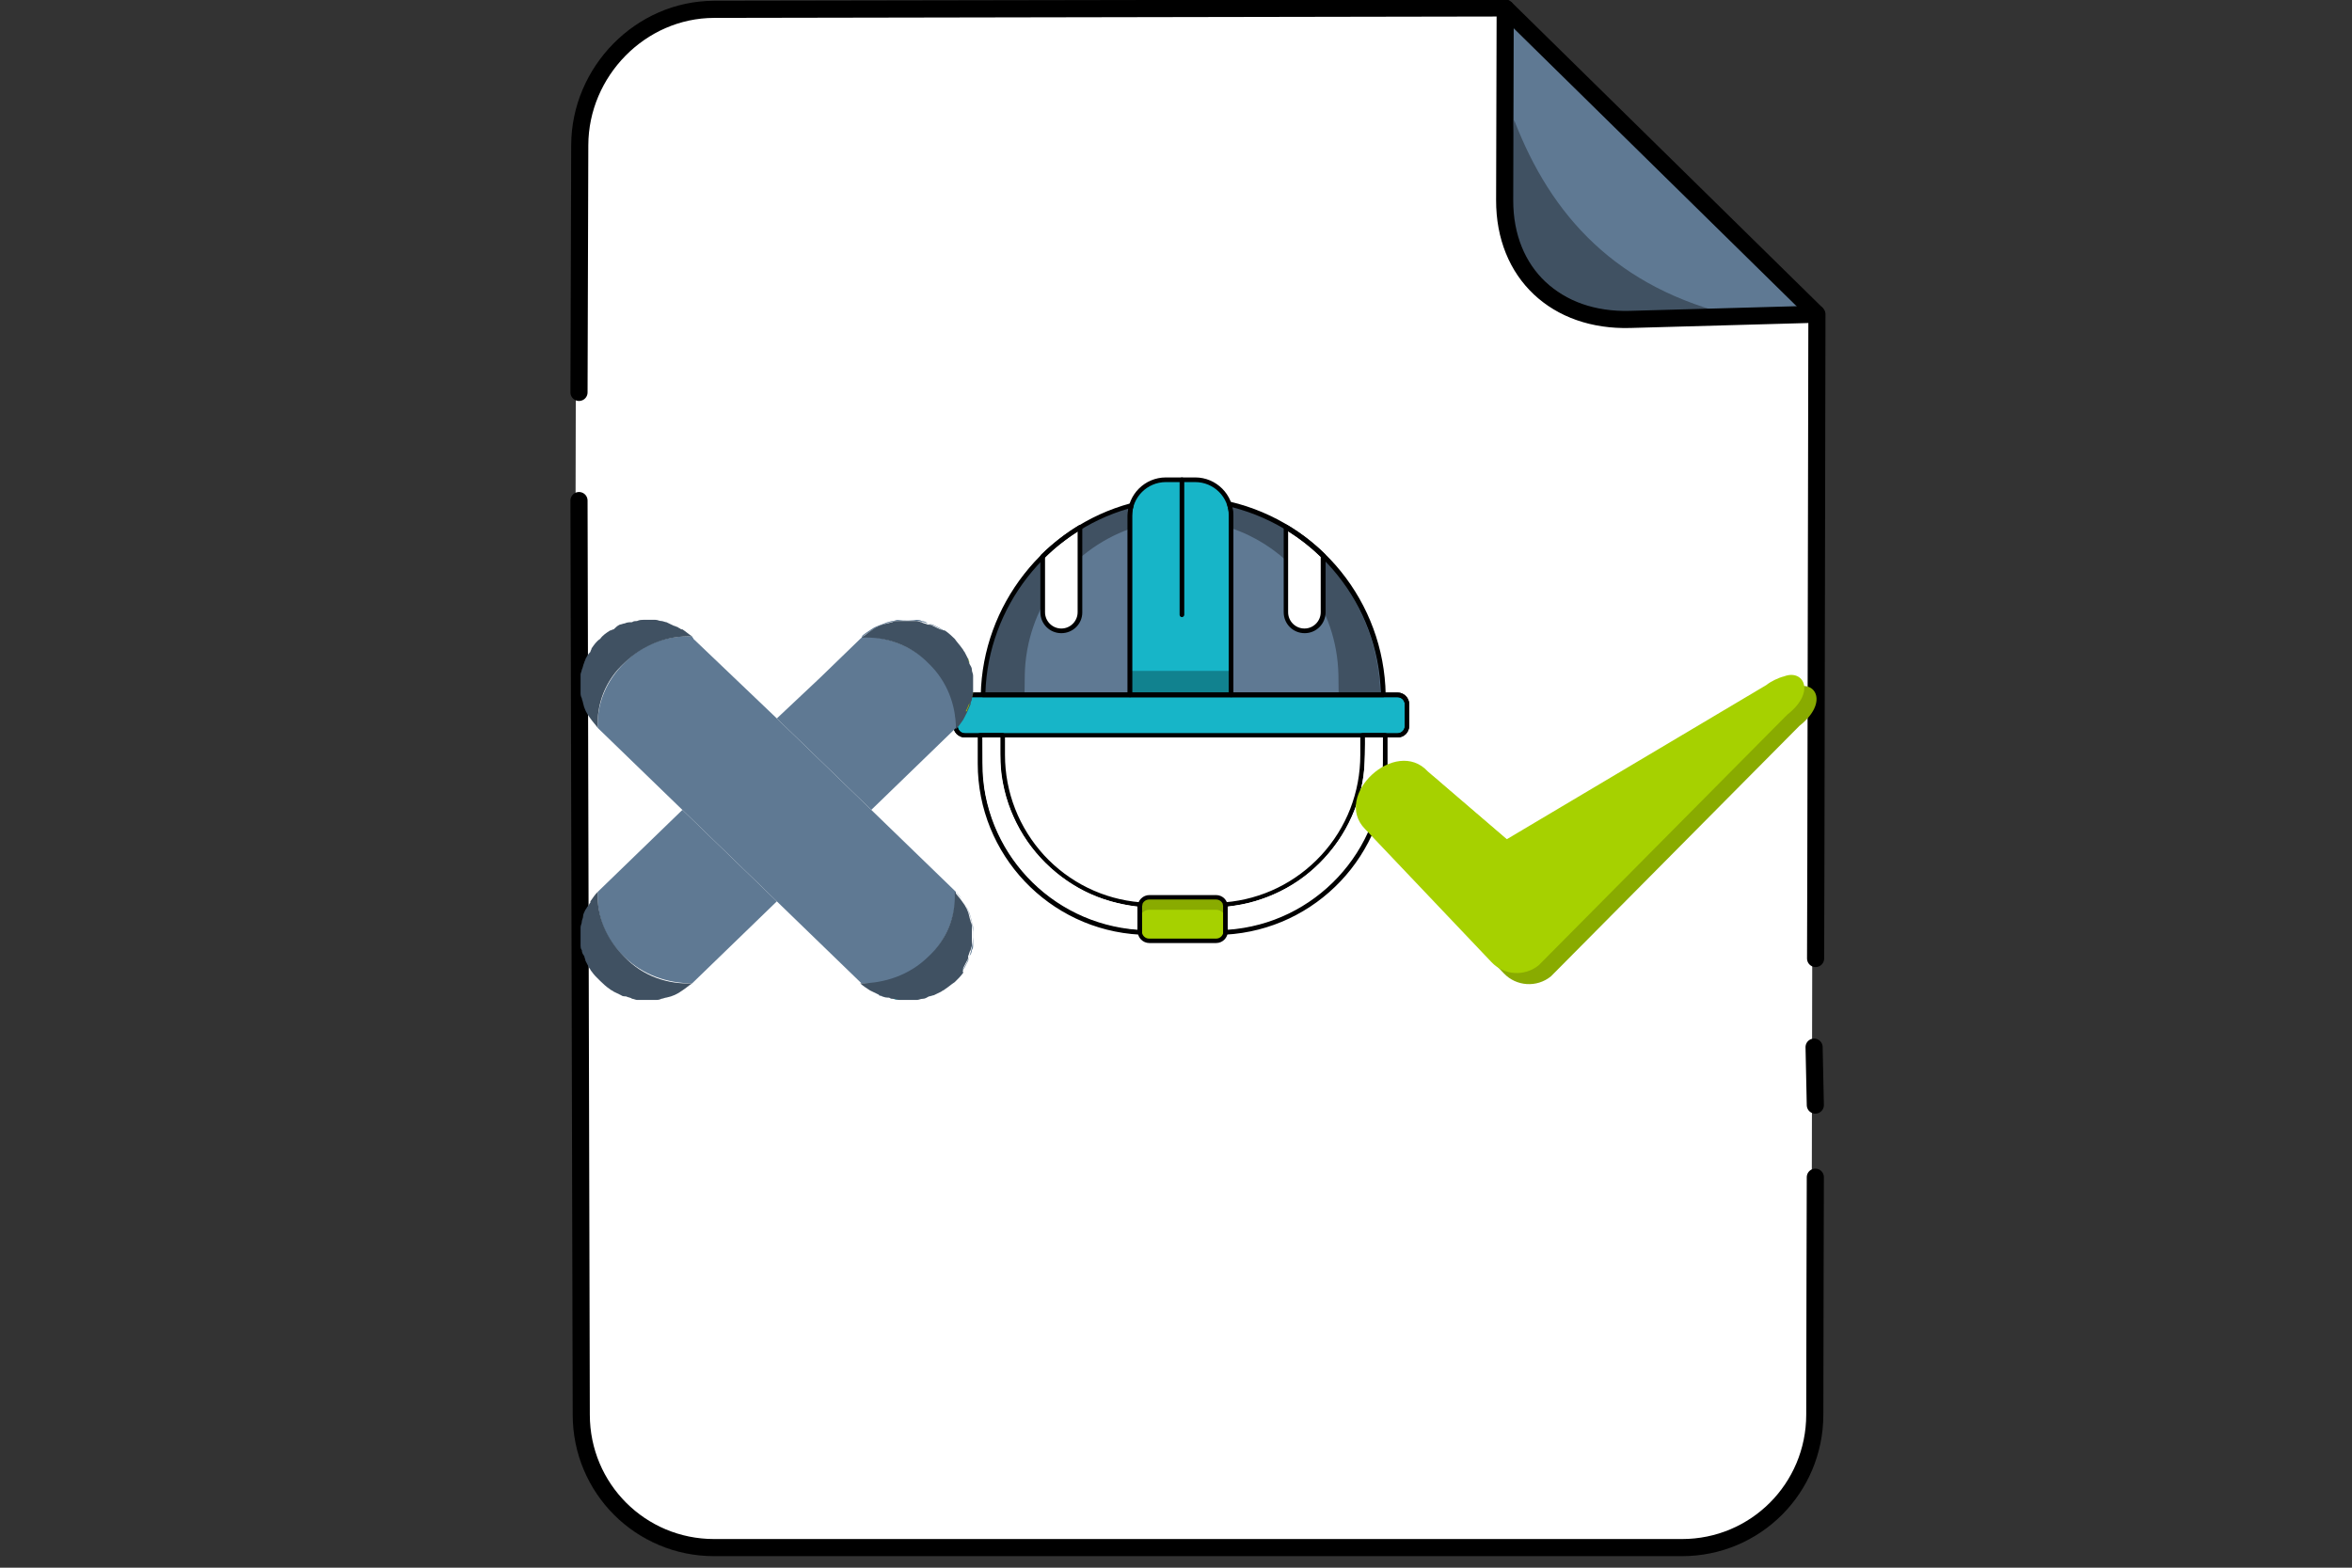 <?xml version="1.0" encoding="UTF-8" standalone="no"?>
<!-- Generator: Adobe Illustrator 24.3.0, SVG Export Plug-In . SVG Version: 6.00 Build 0)  -->

<svg
   xmlns:dc="http://purl.org/dc/elements/1.1/"
   xmlns:cc="http://creativecommons.org/ns#"
   xmlns:rdf="http://www.w3.org/1999/02/22-rdf-syntax-ns#"
   xmlns:svg="http://www.w3.org/2000/svg"
   xmlns="http://www.w3.org/2000/svg"
   xmlns:sodipodi="http://sodipodi.sourceforge.net/DTD/sodipodi-0.dtd"
   xmlns:inkscape="http://www.inkscape.org/namespaces/inkscape"
   version="1.1"
   id="Capa_1"
   x="0px"
   y="0px"
   viewBox="0 0 300 200"
   style="enable-background:new 0 0 300 200;"
   xml:space="preserve"
   sodipodi:docname="menu-policy.svg"
   inkscape:version="0.92.5 (2060ec1f9f, 2020-04-08)"><rect x="0" y="0" width="300" height="200" fill="#333333" stroke="none"/><defs
   id="defs896" /><sodipodi:namedview
   pagecolor="#ffffff"
   bordercolor="#666666"
   borderopacity="1"
   objecttolerance="10"
   gridtolerance="10"
   guidetolerance="10"
   inkscape:pageopacity="0"
   inkscape:pageshadow="2"
   inkscape:window-width="1920"
   inkscape:window-height="1027"
   id="namedview894"
   showgrid="false"
   inkscape:zoom="2.1275"
   inkscape:cx="114.75761"
   inkscape:cy="83.930663"
   inkscape:window-x="0"
   inkscape:window-y="27"
   inkscape:window-maximized="1"
   inkscape:current-layer="Capa_1"
   inkscape:pagecheckerboard="true" />
<style
   type="text/css"
   id="style815">
	.st0{fill:#5F7993;}
	.st1{fill:#17B5C8;}
	.st2{fill:#11828F;}
	.st3{fill:#405162;}
	.st4{fill:#A6D100;}
	.st5{fill:#89AB00;}
	.st6{fill:#FFFFFF;}
	.st7{fill:none;stroke:#17B5C8;stroke-width:2;stroke-miterlimit:10;}
</style>
<path
   style="opacity:1;fill:#ffffff;fill-opacity:1;fill-rule:nonzero;stroke:none;stroke-width:2.184;stroke-linecap:round;stroke-linejoin:round;stroke-miterlimit:4;stroke-dasharray:none;stroke-dashoffset:0;stroke-opacity:1"
   d="M 90.643,2.11 191.548,1.932 191.481,26.449 c -0.026,9.387 6.603,15.482 15.986,15.22 l 23.842,-0.666 -0.27,140.409 c -0.018,9.387 -7.557,16.944 -16.944,16.944 H 90.643 c -9.387,0 -16.933,-7.557 -16.944,-16.944 l -0.287,-116.633 0.096,-45.341 c 0.02,-9.387 7.749,-17.311 17.136,-17.328 z"
   id="rect2590-7"
   inkscape:connector-curvature="0"
   sodipodi:nodetypes="ccsscsssscssc" /><path
   style="fill:#5f7993;stroke-width:1.156"
   inkscape:connector-curvature="0"
   id="path2438"
   d="m 231.175,40.084 h -23.234 c -8.785,0 -15.952,-7.167 -15.952,-15.952 V 1.013"
   class="st0" /><path
   style="fill:#405162;stroke-width:1.156"
   inkscape:connector-curvature="0"
   id="path2438-3"
   d="M 221.584,40.385 208.123,40.193 C 199.339,40.068 191.235,32.976 192.172,24.241 l 0.958,-8.937 c 4.697,12.236 13.05,21.512 28.454,25.08 z"
   class="st0"
   sodipodi:nodetypes="csscc" /><path
   style="opacity:1;fill:none;fill-opacity:1;fill-rule:nonzero;stroke:#000000;stroke-width:2.184;stroke-linecap:round;stroke-linejoin:round;stroke-miterlimit:4;stroke-dasharray:none;stroke-dashoffset:0;stroke-opacity:1"
   d="m 73.852,50.061 0.096,-31.542 c 0.029,-9.387 7.749,-17.311 17.136,-17.328 v 0 L 191.989,1.013 191.922,25.531 c -0.026,9.387 6.603,15.482 15.986,15.22 l 23.842,-0.666 -0.135,70.204 -0.034,11.993 m -0.192,11.307 0.158,7.394 m 0,9.199 -0.034,12.76 -0.034,17.551 c -0.018,9.387 -7.557,16.944 -16.944,16.944 H 91.084 c -9.387,0 -16.933,-7.557 -16.944,-16.944 L 73.852,63.86"
   id="rect2590"
   inkscape:connector-curvature="0"
   sodipodi:nodetypes="cssccsscccccccssssc" /><path
   style="fill:none;stroke:#000000;stroke-width:2.184;stroke-linecap:butt;stroke-linejoin:miter;stroke-miterlimit:4;stroke-dasharray:none;stroke-opacity:1"
   d="m 191.989,1.013 c 39.761,39.071 39.761,39.071 39.761,39.071 v 0 0"
   id="path2595"
   inkscape:connector-curvature="0" /><g
   id="g891"
   transform="matrix(0.297,0,0,0.297,106.119,60.909)">
	<path
   class="st4"
   d="m 164.9,199 h -28.7 c -2.3,0 -4.1,-1.8 -4.1,-4.1 v -10.5 c 0,-2.3 1.8,-4.1 4.1,-4.1 h 28.7 c 2.3,0 4.1,1.8 4.1,4.1 v 10.5 c 0,2.3 -1.8,4.1 -4.1,4.1 z"
   id="path817"
   inkscape:connector-curvature="0"
   style="fill:#a6d100" />
	<path
   class="st5"
   d="m 164.9,180.3 h -28.6 c -2.3,0 -4.1,1.8 -4.1,4.1 v 5.4 c 0,-2.3 1.8,-4.1 4.1,-4.1 h 28.6 c 2.3,0 4.1,1.8 4.1,4.1 v -5.4 c 0,-2.3 -1.8,-4.1 -4.1,-4.1 z"
   id="path819"
   inkscape:connector-curvature="0"
   style="fill:#89ab00" />
	<path
   class="st1"
   d="M 242.9,110.7 H 57.1 c -2.3,0 -4.1,-1.8 -4.1,-4.1 v -9.2 c 0,-2.3 1.8,-4.1 4.1,-4.1 h 185.7 c 2.3,0 4.1,1.8 4.1,4.1 v 9.2 c 0,2.3 -1.8,4.1 -4,4.1 z"
   id="path821"
   inkscape:connector-curvature="0"
   style="fill:#17b5c8" />
	<path
   class="st1"
   d="M 242.9,110.7 H 57.1 c -2.3,0 -4.1,-1.8 -4.1,-4.1 v -9.2 c 0,-2.3 1.8,-4.1 4.1,-4.1 h 185.7 c 2.3,0 4.1,1.8 4.1,4.1 v 9.2 c 0,2.3 -1.8,4.1 -4,4.1 z"
   id="path823"
   inkscape:connector-curvature="0"
   style="fill:#17b5c8" />
	<g
   id="g829">
		<path
   class="st0"
   d="M 128.6,12.1 C 92.4,21.8 65.7,54.4 64.9,93.4 H 128 v -77 c 0,-1.5 0.2,-2.9 0.6,-4.3 z"
   id="path825"
   inkscape:connector-curvature="0"
   style="fill:#5f7993" />
		<path
   class="st0"
   d="M 236.8,93.4 C 236,53.5 208,20.3 170.6,11.4 c 0.5,1.6 0.8,3.2 0.8,5 v 77 z"
   id="path827"
   inkscape:connector-curvature="0"
   style="fill:#5f7993" />
	</g>
	<path
   class="st3"
   d="M 82.8,84.8 C 83.4,55.9 102,31.4 127.9,22.1 v -5.7 c 0,-1.5 0.2,-3 0.6,-4.4 -36.2,9.7 -62.9,42.3 -63.7,81.3 h 17.9 z"
   id="path831"
   inkscape:connector-curvature="0"
   style="fill:#405162" />
	<path
   class="st3"
   d="M 217.5,84.8 C 216.9,55.9 198.3,31.4 172.4,22.1 v -5.7 c 0,-1.5 -0.2,-3 -0.6,-4.4 36.2,9.7 62.9,42.3 63.7,81.3 h -17.9 z"
   id="path833"
   inkscape:connector-curvature="0"
   style="fill:#405162" />
	<path
   class="st1"
   d="m 171.4,93.4 v -77 C 171.4,7.9 164.5,1 156,1 H 143.4 C 134.9,1 128,7.9 128,16.4 v 77 z"
   id="path835"
   inkscape:connector-curvature="0"
   style="fill:#17b5c8" />
	<rect
   x="128"
   y="83.1"
   class="st2"
   width="43.5"
   height="10.3"
   id="rect837"
   style="fill:#11828f" />
	<g
   id="g841">
		<path
   d="m 150.3,60 c -0.5,0 -1,-0.4 -1,-1 V 1 c 0,-0.5 0.4,-1 1,-1 0.5,0 1,0.4 1,1 v 58 c 0,0.5 -0.5,1 -1,1 z"
   id="path839"
   inkscape:connector-curvature="0" />
	</g>
	<g
   id="g847">
		<path
   class="st6"
   d="m 203,65.9 c 4.4,0 8,-3.6 8,-8 V 33.7 C 206.2,29 200.8,24.8 194.9,21.3 v 36.6 c 0.1,4.4 3.6,8 8.1,8 z"
   id="path843"
   inkscape:connector-curvature="0"
   style="fill:#ffffff" />
		<path
   d="m 203,66.9 c -5,0 -9,-4 -9,-9 V 21.3 c 0,-0.4 0.2,-0.7 0.5,-0.9 0.3,-0.2 0.7,-0.2 1,0 5.9,3.5 11.3,7.7 16.2,12.5 0.2,0.2 0.3,0.4 0.3,0.7 v 24.2 c 0,5.1 -4,9.1 -9,9.1 z m -7.1,-43.8 v 34.8 c 0,3.9 3.2,7 7,7 3.9,0 7,-3.2 7,-7 V 34.1 c -4.2,-4.1 -8.9,-7.8 -14,-11 z"
   id="path845"
   inkscape:connector-curvature="0" />
	</g>
	<g
   id="g853">
		<path
   class="st6"
   d="m 98.5,65.9 c 4.4,0 8,-3.6 8,-8 V 21.4 c -5.8,3.5 -11.2,7.7 -16.1,12.5 v 24 c 0.1,4.4 3.7,8 8.1,8 z"
   id="path849"
   inkscape:connector-curvature="0"
   style="fill:#ffffff" />
		<path
   d="m 98.5,66.9 c -5,0 -9,-4 -9,-9 v -24 c 0,-0.3 0.1,-0.5 0.3,-0.7 4.9,-4.8 10.4,-9.1 16.2,-12.6 0.3,-0.2 0.7,-0.2 1,0 0.3,0.2 0.5,0.5 0.5,0.9 V 58 c 0,4.9 -4,8.9 -9,8.9 z m -7,-32.6 v 23.6 c 0,3.9 3.2,7 7,7 3.9,0 7,-3.2 7,-7 V 23.2 c -5,3.2 -9.8,6.9 -14,11.1 z"
   id="path851"
   inkscape:connector-curvature="0" />
	</g>
	<g
   id="g857">
		<path
   d="M 171.4,94.4 H 128 c -0.5,0 -1,-0.4 -1,-1 v -77 C 127,7.4 134.3,0 143.4,0 H 156 c 9.1,0 16.4,7.4 16.4,16.4 v 77 c 0,0.6 -0.4,1 -1,1 z m -42.5,-2 h 41.5 v -76 C 170.5,8.5 164,2 156,2 h -12.6 c -8,0 -14.5,6.5 -14.5,14.5 z"
   id="path855"
   inkscape:connector-curvature="0" />
	</g>
	<g
   id="g867">
		<g
   id="g861">
			<path
   d="M 128,94.4 H 64.9 c -0.3,0 -0.5,-0.1 -0.7,-0.3 -0.2,-0.2 -0.3,-0.4 -0.3,-0.7 0.8,-38.5 27.3,-72.3 64.4,-82.3 0.3,-0.1 0.7,0 1,0.3 0.3,0.3 0.3,0.6 0.2,1 -0.4,1.3 -0.6,2.7 -0.6,4.1 v 77 c 0,0.5 -0.4,0.9 -0.9,0.9 z m -62.1,-2 H 127 v -76 c 0,-1 0.1,-2 0.3,-3 -35.2,10.2 -60.2,42.4 -61.4,79 z"
   id="path859"
   inkscape:connector-curvature="0" />
		</g>
		<g
   id="g865">
			<path
   d="m 236.8,94.4 h -65.3 c -0.5,0 -1,-0.4 -1,-1 v -77 c 0,-1.6 -0.3,-3.1 -0.8,-4.7 -0.1,-0.3 0,-0.7 0.2,-1 0.2,-0.3 0.6,-0.4 1,-0.3 38.6,9.1 66.2,43.2 66.9,82.9 0,0.3 -0.1,0.5 -0.3,0.7 -0.2,0.3 -0.4,0.4 -0.7,0.4 z m -64.4,-2 h 63.3 c -1.2,-37.8 -27.2,-70.2 -63.8,-79.6 0.3,1.2 0.4,2.4 0.4,3.6 v 76 z"
   id="path863"
   inkscape:connector-curvature="0" />
		</g>
	</g>
	<g
   id="g871">
		<path
   d="m 165,200 h -28.7 c -2.8,0 -5,-2.3 -5,-5 v -10.6 c 0,-2.8 2.3,-5 5,-5 H 165 c 2.8,0 5,2.3 5,5 V 195 c 0,2.7 -2.2,5 -5,5 z m -28.8,-18.7 c -1.7,0 -3.1,1.4 -3.1,3.1 V 195 c 0,1.7 1.4,3.1 3.1,3.1 H 165 c 1.7,0 3.1,-1.4 3.1,-3.1 v -10.6 c 0,-1.7 -1.4,-3.1 -3.1,-3.1 z"
   id="path869"
   inkscape:connector-curvature="0" />
	</g>
	<g
   id="g875">
		<path
   d="M 242.9,111.7 H 57.1 c -2.8,0 -5,-2.3 -5,-5 v -9.3 c 0,-2.8 2.3,-5 5,-5 h 185.8 c 2.8,0 5,2.3 5,5 v 9.3 c 0,2.8 -2.2,5 -5,5 z M 57.1,94.4 c -1.7,0 -3.1,1.4 -3.1,3.1 v 9.3 c 0,1.7 1.4,3.1 3.1,3.1 h 185.8 c 1.7,0 3.1,-1.4 3.1,-3.1 v -9.3 c 0,-1.7 -1.4,-3.1 -3.1,-3.1 z"
   id="path873"
   inkscape:connector-curvature="0" />
	</g>
	<g
   id="g879">
		<path
   d="M 242.9,111.7 H 57.1 c -2.8,0 -5,-2.3 -5,-5 v -9.3 c 0,-2.8 2.3,-5 5,-5 h 185.8 c 2.8,0 5,2.3 5,5 v 9.3 c 0,2.8 -2.2,5 -5,5 z M 57.1,94.4 c -1.7,0 -3.1,1.4 -3.1,3.1 v 9.3 c 0,1.7 1.4,3.1 3.1,3.1 h 185.8 c 1.7,0 3.1,-1.4 3.1,-3.1 v -9.3 c 0,-1.7 -1.4,-3.1 -3.1,-3.1 z"
   id="path877"
   inkscape:connector-curvature="0" />
	</g>
	<g
   id="g889">
		<g
   id="g883">
			<path
   d="m 132.2,196.4 c 0,0 0,0 0,0 -39,-2.1 -69.6,-34.4 -69.6,-73.5 v -12.1 c 0,-0.5 0.4,-1 1,-1 h 9.7 c 0.5,0 1,0.4 1,1 v 8.4 c 0,16 6,31.3 16.8,43.1 10.8,11.7 25.5,18.9 41.3,20.2 0.3,0 0.6,0.2 0.7,0.4 0.2,0.2 0.2,0.5 0.2,0.8 -0.1,0.3 -0.1,0.5 -0.1,0.7 v 10.5 c 0,0.1 0,0.1 0,0.2 v 0.2 c 0,0.3 -0.1,0.6 -0.3,0.8 -0.1,0.1 -0.4,0.3 -0.7,0.3 z M 64.6,111.7 v 11.1 c 0,37.7 29.2,68.8 66.6,71.5 v -9.9 c 0,0 0,0 0,-0.1 -15.9,-1.6 -30.6,-9 -41.5,-20.8 C 78.5,151.4 72.3,135.6 72.3,119.1 v -7.4 z"
   id="path881"
   inkscape:connector-curvature="0" />
		</g>
		<g
   id="g887">
			<path
   d="m 169,196.4 c -0.3,0 -0.5,-0.1 -0.7,-0.3 -0.2,-0.2 -0.3,-0.5 -0.3,-0.8 v -0.2 c 0,-0.1 0,-0.1 0,-0.2 v -10.5 c 0,-0.2 0,-0.5 -0.1,-0.7 -0.1,-0.3 0,-0.6 0.2,-0.8 0.2,-0.2 0.4,-0.4 0.7,-0.4 15.8,-1.3 30.5,-8.5 41.3,-20.2 10.9,-11.8 16.8,-27.1 16.8,-43.1 v -8.4 c 0,-0.5 0.4,-1 1,-1 h 9.7 c 0.5,0 1,0.4 1,1 v 12.1 c 0,39 -30.6,71.3 -69.6,73.5 0,0 0,0 0,0 z m 1,-12.1 c 0,0 0,0.1 0,0 v 10 c 37.4,-2.6 66.6,-33.8 66.6,-71.5 v -11.1 h -7.7 v 7.4 c 0,16.5 -6.2,32.3 -17.4,44.4 -10.9,11.9 -25.6,19.2 -41.5,20.8 z"
   id="path885"
   inkscape:connector-curvature="0" />
		</g>
	</g>
<path
   style="opacity:1;fill:#ffffff;fill-opacity:1;fill-rule:nonzero;stroke:none;stroke-width:0.235;stroke-linecap:round;stroke-linejoin:round;stroke-miterlimit:4;stroke-dasharray:none;stroke-dashoffset:0;stroke-opacity:1"
   d="m 165.081,167.26 v -3.649 l 0.764,-0.118 c 3.387,-0.525 4.281,-0.691 5.934,-1.102 6.692,-1.661 13.228,-4.803 18.44,-8.864 8.693,-6.773 14.893,-16.156 17.656,-26.719 1.081,-4.136 1.416,-6.851 1.558,-12.631 l 0.131,-5.347 h 2.822 2.822 l -0.138,6.639 c -0.183,8.821 -0.752,12.584 -2.865,18.932 -4.407,13.24 -14.497,24.791 -27.028,30.942 -6.183,3.035 -11.616,4.604 -18.743,5.412 l -1.351,0.153 z"
   id="path1552"
   inkscape:connector-curvature="0"
   transform="matrix(1.328,0,0,1.328,-49.272,-32.848)" /><path
   style="opacity:1;fill:#ffffff;fill-opacity:1;fill-rule:nonzero;stroke:none;stroke-width:0.235;stroke-linecap:round;stroke-linejoin:round;stroke-miterlimit:4;stroke-dasharray:none;stroke-dashoffset:0;stroke-opacity:1"
   d="m 131.826,170.405 c -14.047,-2.135 -26.475,-9.531 -35.18,-20.935 -4.103,-5.375 -7.422,-12.284 -9.124,-18.992 -1.245,-4.908 -1.456,-6.856 -1.579,-14.538 l -0.113,-7.109 h 2.845 2.845 v 4.765 c 0,5.295 0.207,7.468 1.091,11.451 0.876,3.946 2.021,7.209 3.835,10.928 3.248,6.659 7.767,12.313 13.523,16.919 7.322,5.859 14.583,8.949 24.853,10.577 l 0.881,0.14 v 3.632 c 0,4.238 0.503,3.828 -3.878,3.162 z"
   id="path1554"
   inkscape:connector-curvature="0"
   transform="matrix(1.328,0,0,1.328,-49.272,-32.848)" /></g>
<g
   id="g1067"
   transform="matrix(2.092,-0.549,0.549,2.092,164.398,82.308)"><path
     sodipodi:nodetypes="ccccccccc"
     inkscape:connector-curvature="0"
     id="path827-3"
     d="m 28.316,10.01 c -0.323,-0.01 -0.847,0.09 -1.139,0.227 l -17.12,4.913 -3.493,-5.05 c -1.298,-2.463 -5.825,-0.065 -4.439,2.349 l 5.221,9.49 c 0.515,0.938 1.665,1.321 2.641,0.881 L 27.918,12.244 c 2.008,-0.872 1.604,-2.371 0.399,-2.235 z"
     style="color:#000000;font-style:normal;font-variant:normal;font-weight:normal;font-stretch:normal;font-size:medium;line-height:normal;font-family:sans-serif;font-variant-ligatures:normal;font-variant-position:normal;font-variant-caps:normal;font-variant-numeric:normal;font-variant-alternates:normal;font-feature-settings:normal;text-indent:0;text-align:start;text-decoration:none;text-decoration-line:none;text-decoration-style:solid;text-decoration-color:#000000;letter-spacing:normal;word-spacing:normal;text-transform:none;writing-mode:lr-tb;direction:ltr;text-orientation:mixed;dominant-baseline:auto;baseline-shift:baseline;text-anchor:start;white-space:normal;shape-padding:0;clip-rule:nonzero;display:inline;overflow:visible;visibility:visible;opacity:1;isolation:auto;mix-blend-mode:normal;color-interpolation:sRGB;color-interpolation-filters:linearRGB;solid-color:#000000;solid-opacity:1;vector-effect:none;fill:#89ab00;fill-opacity:1;fill-rule:nonzero;stroke:none;stroke-width:4.1;stroke-linecap:round;stroke-linejoin:round;stroke-miterlimit:4;stroke-dasharray:none;stroke-dashoffset:0;stroke-opacity:1;color-rendering:auto;image-rendering:auto;shape-rendering:auto;text-rendering:auto;enable-background:accumulate" /><path
     sodipodi:nodetypes="ccccccccc"
     inkscape:connector-curvature="0"
     id="path827-36"
     d="M 27.785,9.193 C 27.462,9.183 26.938,9.283 26.646,9.42 L 9.526,14.334 6.033,9.283 C 4.735,6.82 0.208,9.219 1.594,11.633 l 5.221,9.49 c 0.515,0.938 1.665,1.321 2.641,0.881 L 27.386,11.428 c 2.008,-0.872 1.604,-2.371 0.399,-2.235 z"
     style="color:#000000;font-style:normal;font-variant:normal;font-weight:normal;font-stretch:normal;font-size:medium;line-height:normal;font-family:sans-serif;font-variant-ligatures:normal;font-variant-position:normal;font-variant-caps:normal;font-variant-numeric:normal;font-variant-alternates:normal;font-feature-settings:normal;text-indent:0;text-align:start;text-decoration:none;text-decoration-line:none;text-decoration-style:solid;text-decoration-color:#000000;letter-spacing:normal;word-spacing:normal;text-transform:none;writing-mode:lr-tb;direction:ltr;text-orientation:mixed;dominant-baseline:auto;baseline-shift:baseline;text-anchor:start;white-space:normal;shape-padding:0;clip-rule:nonzero;display:inline;overflow:visible;visibility:visible;opacity:1;isolation:auto;mix-blend-mode:normal;color-interpolation:sRGB;color-interpolation-filters:linearRGB;solid-color:#000000;solid-opacity:1;vector-effect:none;fill:#a6d100;fill-opacity:1;fill-rule:nonzero;stroke:none;stroke-width:4.1;stroke-linecap:round;stroke-linejoin:round;stroke-miterlimit:4;stroke-dasharray:none;stroke-dashoffset:0;stroke-opacity:1;color-rendering:auto;image-rendering:auto;shape-rendering:auto;text-rendering:auto;enable-background:accumulate" /></g><g
   id="g935"
   transform="matrix(0.559,0,0,0.559,85.745,102.592)"><polygon
     class="st4"
     points=""
     id="polygon873"
     style="fill:#a6d100" /><polygon
     class="st4"
     points=""
     id="polygon875"
     style="fill:#a6d100" /><polygon
     class="st1"
     points=""
     id="polygon917"
     style="fill:#17b5c8" /><polygon
     class="st1"
     points=""
     id="polygon925"
     style="fill:#17b5c8" /><g
     id="g1638"
     transform="matrix(2.799,0,0,2.711,-20.917,-42.068)"><path
       style="fill:#405162"
       id="path865"
       d="m 30.6,9.1 c 0.2,-0.2 0.4,-0.5 0.6,-0.7 0,0 0,0 0,0 0,0 0,0 0,0 -0.2,0.2 -0.4,0.4 -0.6,0.7 z"
       class="st3"
       inkscape:connector-curvature="0" /><path
       style="fill:#5f7993"
       id="path867"
       d="m 8.3,16 -6.7,6.7 c -0.1,0.1 -0.1,0.1 -0.2,0.2 -0.1,2 0.6,4 2.2,5.5 1.5,1.5 3.5,2.2 5.5,2.2 0.1,-0.1 0.1,-0.1 0.2,-0.2 L 16,23.7 8.5,16.2 Z"
       class="st5"
       inkscape:connector-curvature="0" /><path
       style="fill:#5f7993"
       id="path869-3"
       d="m 23.7,16 3.4,-3.4 3.3,-3.3 C 30.5,9.2 30.5,9.2 30.6,9.1 30.7,7.1 30,5.1 28.4,3.6 26.9,2.1 24.9,1.4 22.9,1.4 23.1,1.2 23.4,1 23.7,0.8 c 0,0 0,0 0,0 0,0 0,0 0,0 0.4,-0.3 0.9,-0.4 1.3,-0.6 0.1,0 0.3,-0.1 0.4,-0.1 0.2,0 0.3,-0.1 0.5,-0.1 0.2,0 0.3,0 0.5,0 0.2,0 0.3,0 0.5,0 0.2,0 0.3,0 0.5,0 0.1,0 0.3,0 0.4,0.1 0.2,0 0.4,0.1 0.5,0.2 0.1,0 0.3,0.1 0.4,0.1 0.2,0.1 0.4,0.2 0.6,0.3 0.1,0.1 0.2,0.1 0.3,0.2 0.3,0.2 0.5,0.4 0.8,0.7 0,0 0,0 0,0 -1.8,-1.8 -4.6,-2.1 -6.7,-0.7 -0.3,0.2 -0.6,0.4 -0.9,0.7 L 19.5,4.9 16,8.3 16.2,8.5 Z"
       class="st3"
       inkscape:connector-curvature="0" /><path
       style="fill:#405162"
       id="path871"
       d="m 1.4,22.9 c -0.2,0.2 -0.4,0.5 -0.6,0.8 0,0 0,0 0,0 0,0 0,0.1 0,0.1 -0.1,0.1 -0.1,0.2 -0.2,0.3 -0.1,0.1 -0.1,0.2 -0.2,0.3 -0.1,0.2 -0.2,0.4 -0.2,0.6 0,0.1 -0.1,0.3 -0.1,0.4 0,0.2 -0.1,0.3 -0.1,0.5 0,0.2 0,0.3 0,0.5 0,0.2 0,0.3 0,0.5 0,0.2 0,0.3 0,0.5 0,0.1 0,0.3 0.1,0.4 0,0.2 0.1,0.4 0.2,0.5 0,0.1 0.1,0.3 0.1,0.4 0.1,0.2 0.2,0.4 0.3,0.6 0.1,0.1 0.1,0.2 0.2,0.3 0.2,0.3 0.4,0.5 0.7,0.8 0,0 0,0 0,0 v 0 0 c 0.2,0.2 0.5,0.5 0.8,0.7 0.1,0.1 0.2,0.1 0.3,0.2 0.2,0.1 0.4,0.2 0.6,0.3 0.1,0.1 0.3,0.1 0.4,0.1 0.2,0.1 0.4,0.1 0.5,0.2 0.1,0 0.3,0.1 0.4,0.1 0.2,0 0.3,0 0.5,0 0.2,0 0.3,0 0.5,0 0.2,0 0.3,0 0.5,0 0.2,0 0.3,0 0.5,-0.1 0.1,0 0.3,-0.1 0.4,-0.1 0.5,-0.1 0.9,-0.3 1.3,-0.6 0,0 0,0 0,0 0,0 0,0 0,0 C 8.6,31 8.8,30.8 9.1,30.6 7.1,30.7 5.1,30 3.6,28.4 2.1,26.9 1.3,24.9 1.4,22.9 Z"
       class="st6"
       inkscape:connector-curvature="0" /><path
       style="fill:#a6d100"
       id="path877-6"
       d="m 31.8,7 c 0,-0.1 0,-0.1 0,0 0,-0.1 -0.1,0 0,0 -0.1,0 -0.1,0 0,0 z"
       class="st4"
       inkscape:connector-curvature="0" /><path
       style="fill:#a6d100"
       id="path879"
       d="m 31.2,8.3 c 0,0 0,0 0,0 0.1,-0.2 0.2,-0.3 0.2,-0.4 0,-0.1 0.1,-0.1 0.1,-0.2 -0.1,0.2 -0.2,0.4 -0.3,0.6 0,0 0,0 0,0 z"
       class="st4"
       inkscape:connector-curvature="0" /><path
       style="fill:#a6d100"
       id="path881-7"
       d="m 31.9,4.6 c 0,-0.1 0,-0.3 -0.1,-0.4 0,0 0,0 0,0 0.1,0.1 0.1,0.3 0.1,0.4 0,0 0,0 0,0 z"
       class="st4"
       inkscape:connector-curvature="0" /><path
       style="fill:#a6d100"
       id="path883"
       d="M 31.2,2.7 C 31.1,2.6 31.1,2.5 31,2.4 c 0,0 0,0 0,0 0.1,0.1 0.2,0.2 0.2,0.3 0,0 0,0 0,0 z"
       class="st4"
       inkscape:connector-curvature="0" /><path
       style="fill:#a6d100"
       id="path885-5"
       d="m 32,5.6 c 0,-0.2 0,-0.3 0,-0.5 0,0 0,0 0,0 0,0.2 0,0.4 0,0.5 0,0 0,0 0,0 z"
       class="st4"
       inkscape:connector-curvature="0" /><path
       style="fill:#a6d100"
       id="path887"
       d="m 31.9,6.6 c 0,-0.2 0.1,-0.3 0.1,-0.5 0,0 0,0 0,0 -0.1,0.1 -0.1,0.3 -0.1,0.5 0,0 0,0 0,0 z"
       class="st4"
       inkscape:connector-curvature="0" /><path
       style="fill:#a6d100"
       id="path889"
       d="m 31.7,3.6 c 0,-0.1 -0.1,-0.3 -0.1,-0.4 0,0 0,0 0,0 0,0.2 0,0.3 0.1,0.4 0,0 0,0 0,0 z"
       class="st4"
       inkscape:connector-curvature="0" /><path
       style="fill:#405162"
       id="path891"
       d="M 29.3,0.8 C 29.1,0.7 28.9,0.6 28.7,0.5 28.6,0.4 28.4,0.4 28.3,0.4 28.1,0.3 27.9,0.3 27.8,0.2 c -0.1,0 -0.3,-0.1 -0.4,-0.1 -0.2,0 -0.3,0 -0.5,0 -0.2,0 -0.3,0 -0.5,0 -0.2,0 -0.3,0 -0.5,0 -0.2,0 -0.3,0 -0.5,0.1 -0.1,0 -0.3,0.1 -0.4,0.1 -0.5,0.1 -0.9,0.3 -1.3,0.6 0,0 0,0 0,0 0,0 0,0 0,0 -0.3,0.2 -0.5,0.4 -0.8,0.6 2,-0.1 4,0.6 5.5,2.2 1.5,1.5 2.2,3.5 2.2,5.5 0,0 0,0 0,0 0.2,-0.2 0.4,-0.5 0.6,-0.8 0,0 0,0 0,0 0.1,-0.2 0.2,-0.4 0.3,-0.6 0.1,-0.2 0.2,-0.5 0.3,-0.7 0,0 0,-0.1 0,-0.1 0,-0.1 0.1,-0.2 0.1,-0.3 C 31.9,6.5 32,6.3 32,6.1 32,6 32,5.8 32,5.7 32,5.5 32,5.4 32,5.2 32,5 32,4.9 32,4.7 32,4.5 31.9,4.4 31.9,4.2 31.9,4 31.8,3.9 31.7,3.7 31.7,3.6 31.6,3.4 31.6,3.3 31.5,3.1 31.4,2.9 31.3,2.7 31.2,2.6 31.2,2.5 31.1,2.4 30.9,2.1 30.7,1.9 30.5,1.6 c 0,0 0,0 0,0 C 30.3,1.4 30,1.1 29.7,0.9 29.5,0.9 29.4,0.8 29.3,0.8 Z"
       class="st4"
       inkscape:connector-curvature="0" /><path
       style="fill:#a6d100"
       id="path893"
       d="m 31.5,7.6 c 0.1,-0.2 0.2,-0.4 0.2,-0.6 -0.1,0.3 -0.2,0.5 -0.3,0.7 0.1,0 0.1,0 0.1,-0.1 z"
       class="st4"
       inkscape:connector-curvature="0" /><path
       style="fill:#5f7993"
       id="path895"
       d="m 30.4,30.4 c -0.2,0.2 -0.5,0.5 -0.8,0.6 0.3,-0.1 0.6,-0.3 0.8,-0.6 z"
       class="st0"
       inkscape:connector-curvature="0" /><path
       style="fill:#5f7993"
       id="path897"
       d="m 29.3,31.3 c -0.2,0.1 -0.4,0.2 -0.6,0.3 0.2,-0.1 0.4,-0.2 0.6,-0.3 z"
       class="st0"
       inkscape:connector-curvature="0" /><path
       style="fill:#5f7993"
       id="path899"
       d="m 25.4,31.9 c -0.1,0 -0.2,-0.1 -0.3,-0.1 0.1,0 0.2,0 0.3,0.1 z"
       class="st0"
       inkscape:connector-curvature="0" /><path
       style="fill:#5f7993"
       id="path901"
       d="m 26.4,32 c -0.1,0 -0.3,0 -0.4,0 0.1,0 0.2,0 0.4,0 z"
       class="st0"
       inkscape:connector-curvature="0" /><path
       style="fill:#5f7993"
       id="path903"
       d="m 28.3,31.7 c -0.2,0.1 -0.3,0.1 -0.5,0.2 0.2,-0.1 0.4,-0.1 0.5,-0.2 z"
       class="st0"
       inkscape:connector-curvature="0" /><path
       style="fill:#5f7993"
       id="path905"
       d="m 27.4,31.9 c -0.2,0 -0.3,0 -0.5,0 0.1,0.1 0.3,0.1 0.5,0 z"
       class="st0"
       inkscape:connector-curvature="0" /><path
       style="fill:#5f7993"
       id="path907"
       d="m 24.2,31.5 c 0.2,0.1 0.5,0.2 0.7,0.3 -0.2,-0.1 -0.4,-0.1 -0.6,-0.2 0,-0.1 0,-0.1 -0.1,-0.1 z"
       class="st0"
       inkscape:connector-curvature="0" /><path
       style="fill:#5f7993"
       id="path909"
       d="m 22.9,30.6 c 0.2,0.2 0.5,0.4 0.7,0.6 0,0 0,0 0,0 0,0 0,0 0,0 -0.2,-0.2 -0.4,-0.4 -0.7,-0.6 z"
       class="st0"
       inkscape:connector-curvature="0" /><path
       style="fill:#5f7993"
       id="path911"
       d="M 31.2,23.7 C 31,23.4 30.8,23.1 30.5,22.8 L 27.2,19.5 23.7,16 16.2,8.5 16,8.3 9.2,1.6 C 9.2,1.5 9.1,1.5 9.1,1.4 7.1,1.3 5.1,2 3.6,3.6 2.1,5.1 1.3,7.1 1.4,9.1 1.5,9.2 1.5,9.2 1.6,9.3 l 6.7,6.7 0.2,0.2 7.5,7.5 3.4,3.4 3.3,3.3 c 0.1,0.1 0.1,0.1 0.2,0.2 2,0.1 4,-0.6 5.5,-2.2 1.5,-1.5 2.2,-3.5 2.2,-5.5 0.2,0.3 0.4,0.5 0.6,0.8 0,0 0,0 0,0 0,0 0,0 0,0 0.3,0.5 0.5,0.9 0.6,1.3 0,0.1 0.1,0.3 0.1,0.4 0,0.2 0.1,0.3 0.1,0.5 0,0.2 0,0.3 0,0.5 0,0.2 0,0.3 0,0.5 0,0.2 0,0.3 0,0.5 0,0.1 0,0.3 -0.1,0.4 0,0.2 -0.1,0.4 -0.2,0.5 0,0.1 -0.1,0.3 -0.1,0.4 -0.1,0.2 -0.2,0.4 -0.3,0.6 -0.1,0.1 -0.1,0.2 -0.2,0.3 -0.2,0.3 -0.4,0.5 -0.7,0.8 0,0 0,0 0,0 1.8,-1.8 2.1,-4.6 0.8,-6.7 z"
       class="st0"
       inkscape:connector-curvature="0" /><path
       style="fill:#405162"
       id="path913"
       d="M 9.1,1.4 C 8.8,1.2 8.6,1 8.3,0.8 c 0,0 0,0 0,0 0,0 -0.1,0 -0.1,0 C 8.1,0.7 8,0.7 7.9,0.6 7.8,0.6 7.7,0.5 7.6,0.5 7.4,0.4 7.2,0.3 7,0.2 6.9,0.2 6.7,0.1 6.6,0.1 6.4,0.1 6.3,0 6.1,0 5.9,0 5.8,0 5.6,0 5.4,0 5.3,0 5.1,0 5,0 4.8,0 4.6,0.1 4.5,0.1 4.3,0.1 4.2,0.2 4,0.2 3.8,0.2 3.6,0.3 3.5,0.3 3.3,0.4 3.2,0.4 3,0.5 2.9,0.6 2.7,0.8 2.6,0.8 2.5,0.9 2.4,0.9 2.1,1.1 1.8,1.3 1.6,1.6 c 0,0 0,0 0,0 v 0 0 C 1.3,1.8 1.1,2.1 0.9,2.4 0.9,2.5 0.8,2.6 0.8,2.7 0.6,2.9 0.5,3.1 0.4,3.3 0.4,3.4 0.3,3.5 0.3,3.6 0.2,3.8 0.2,4 0.1,4.2 0.1,4.3 0,4.5 0,4.6 0,4.8 0,5 0,5.1 c 0,0.2 0,0.3 0,0.5 0,0.2 0,0.3 0,0.5 0,0.2 0,0.3 0.1,0.5 0,0.1 0.1,0.3 0.1,0.4 0.1,0.5 0.3,0.9 0.6,1.3 0,0 0,0 0,0 0,0 0,0 0,0 C 1,8.6 1.2,8.8 1.4,9.1 1.3,7.1 2,5.1 3.6,3.6 5.1,2.1 7.1,1.3 9.1,1.4 Z"
       class="st1"
       inkscape:connector-curvature="0" /><path
       style="fill:#17b5c8"
       id="path915"
       d="m 29.3,31.2 c 0.1,-0.1 0.2,-0.1 0.3,-0.2 0,0 0,0 0,0 -0.1,0.1 -0.2,0.2 -0.3,0.2 0,0.1 0,0 0,0 z"
       class="st1"
       inkscape:connector-curvature="0" /><path
       style="fill:#17b5c8"
       id="path919"
       d="m 28.4,31.7 c 0.1,0 0.3,-0.1 0.4,-0.1 0,0 0,0 0,0 -0.2,0 -0.3,0.1 -0.4,0.1 -0.1,0 -0.1,0 0,0 z"
       class="st1"
       inkscape:connector-curvature="0" /><path
       style="fill:#17b5c8"
       id="path921"
       d="m 25.4,31.9 c 0.2,0 0.3,0.1 0.5,0.1 0,0 0,0 0,0 -0.1,-0.1 -0.3,-0.1 -0.5,-0.1 0,0 0,0 0,0 z"
       class="st1"
       inkscape:connector-curvature="0" /><path
       style="fill:#17b5c8"
       id="path923"
       d="m 27.4,31.9 c 0.1,0 0.3,0 0.4,-0.1 0,0 0,0 0,0 -0.1,0.1 -0.3,0.1 -0.4,0.1 0,0 0,0 0,0 z"
       class="st1"
       inkscape:connector-curvature="0" /><path
       style="fill:#17b5c8"
       id="path927"
       d="m 23.7,31.2 c 0,0 0,0 0,0 0.2,0.1 0.3,0.2 0.4,0.2 0.1,0 0.1,0.1 0.2,0.1 -0.3,-0.1 -0.4,-0.2 -0.6,-0.3 0,0 0,0 0,0 z"
       class="st1"
       inkscape:connector-curvature="0" /><path
       style="fill:#17b5c8"
       id="path929"
       d="m 26.4,32 c 0.2,0 0.3,0 0.5,0 0,0 0,0 0,0 -0.2,0 -0.4,0 -0.5,0 0,0 0,0 0,0 z"
       class="st1"
       inkscape:connector-curvature="0" /><path
       style="fill:#17b5c8"
       id="path931"
       d="m 25,31.8 c 0,0 0.1,0 0,0 0.1,0 0,0 0,0 0,-0.1 0,0 0,0 z"
       class="st1"
       inkscape:connector-curvature="0" /><path
       style="fill:#405162"
       id="path933"
       d="m 31.2,29.3 c 0.1,-0.2 0.2,-0.4 0.3,-0.6 0.1,-0.1 0.1,-0.3 0.1,-0.4 0.1,-0.2 0.1,-0.4 0.2,-0.5 0,-0.1 0.1,-0.3 0.1,-0.4 0,-0.2 0,-0.3 0,-0.5 0,-0.2 0,-0.3 0,-0.5 0,-0.2 0,-0.3 0,-0.5 0,-0.2 0,-0.3 -0.1,-0.5 0,-0.1 -0.1,-0.3 -0.1,-0.4 -0.1,-0.5 -0.3,-0.9 -0.6,-1.3 0,0 0,0 0,0 0,0 0,0 0,0 -0.2,-0.3 -0.4,-0.5 -0.6,-0.8 0.1,2 -0.6,4 -2.2,5.5 -1.5,1.5 -3.5,2.2 -5.5,2.2 0,0 0,0 0,0 0.2,0.2 0.5,0.4 0.8,0.6 0,0 0,0 0,0 0.2,0.1 0.4,0.2 0.6,0.3 0.1,0 0.1,0.1 0.2,0.1 0.2,0.1 0.4,0.2 0.6,0.2 0,0 0.1,0 0.1,0 0.1,0 0.2,0.1 0.3,0.1 0.2,0 0.4,0.1 0.6,0.1 0.1,0 0.3,0 0.4,0 0.2,0 0.3,0 0.5,0 0.2,0 0.3,0 0.5,0 0.2,0 0.3,-0.1 0.5,-0.1 0.2,0 0.3,-0.1 0.5,-0.2 0.1,0 0.3,-0.1 0.4,-0.1 0.2,-0.1 0.4,-0.2 0.6,-0.3 0.1,-0.1 0.2,-0.1 0.3,-0.2 0.3,-0.2 0.5,-0.4 0.8,-0.6 0,0 0,0 0,0 0.2,-0.2 0.5,-0.5 0.7,-0.8 -0.1,-0.2 0,-0.3 0,-0.4 z"
       class="st1"
       inkscape:connector-curvature="0" /></g></g></svg>